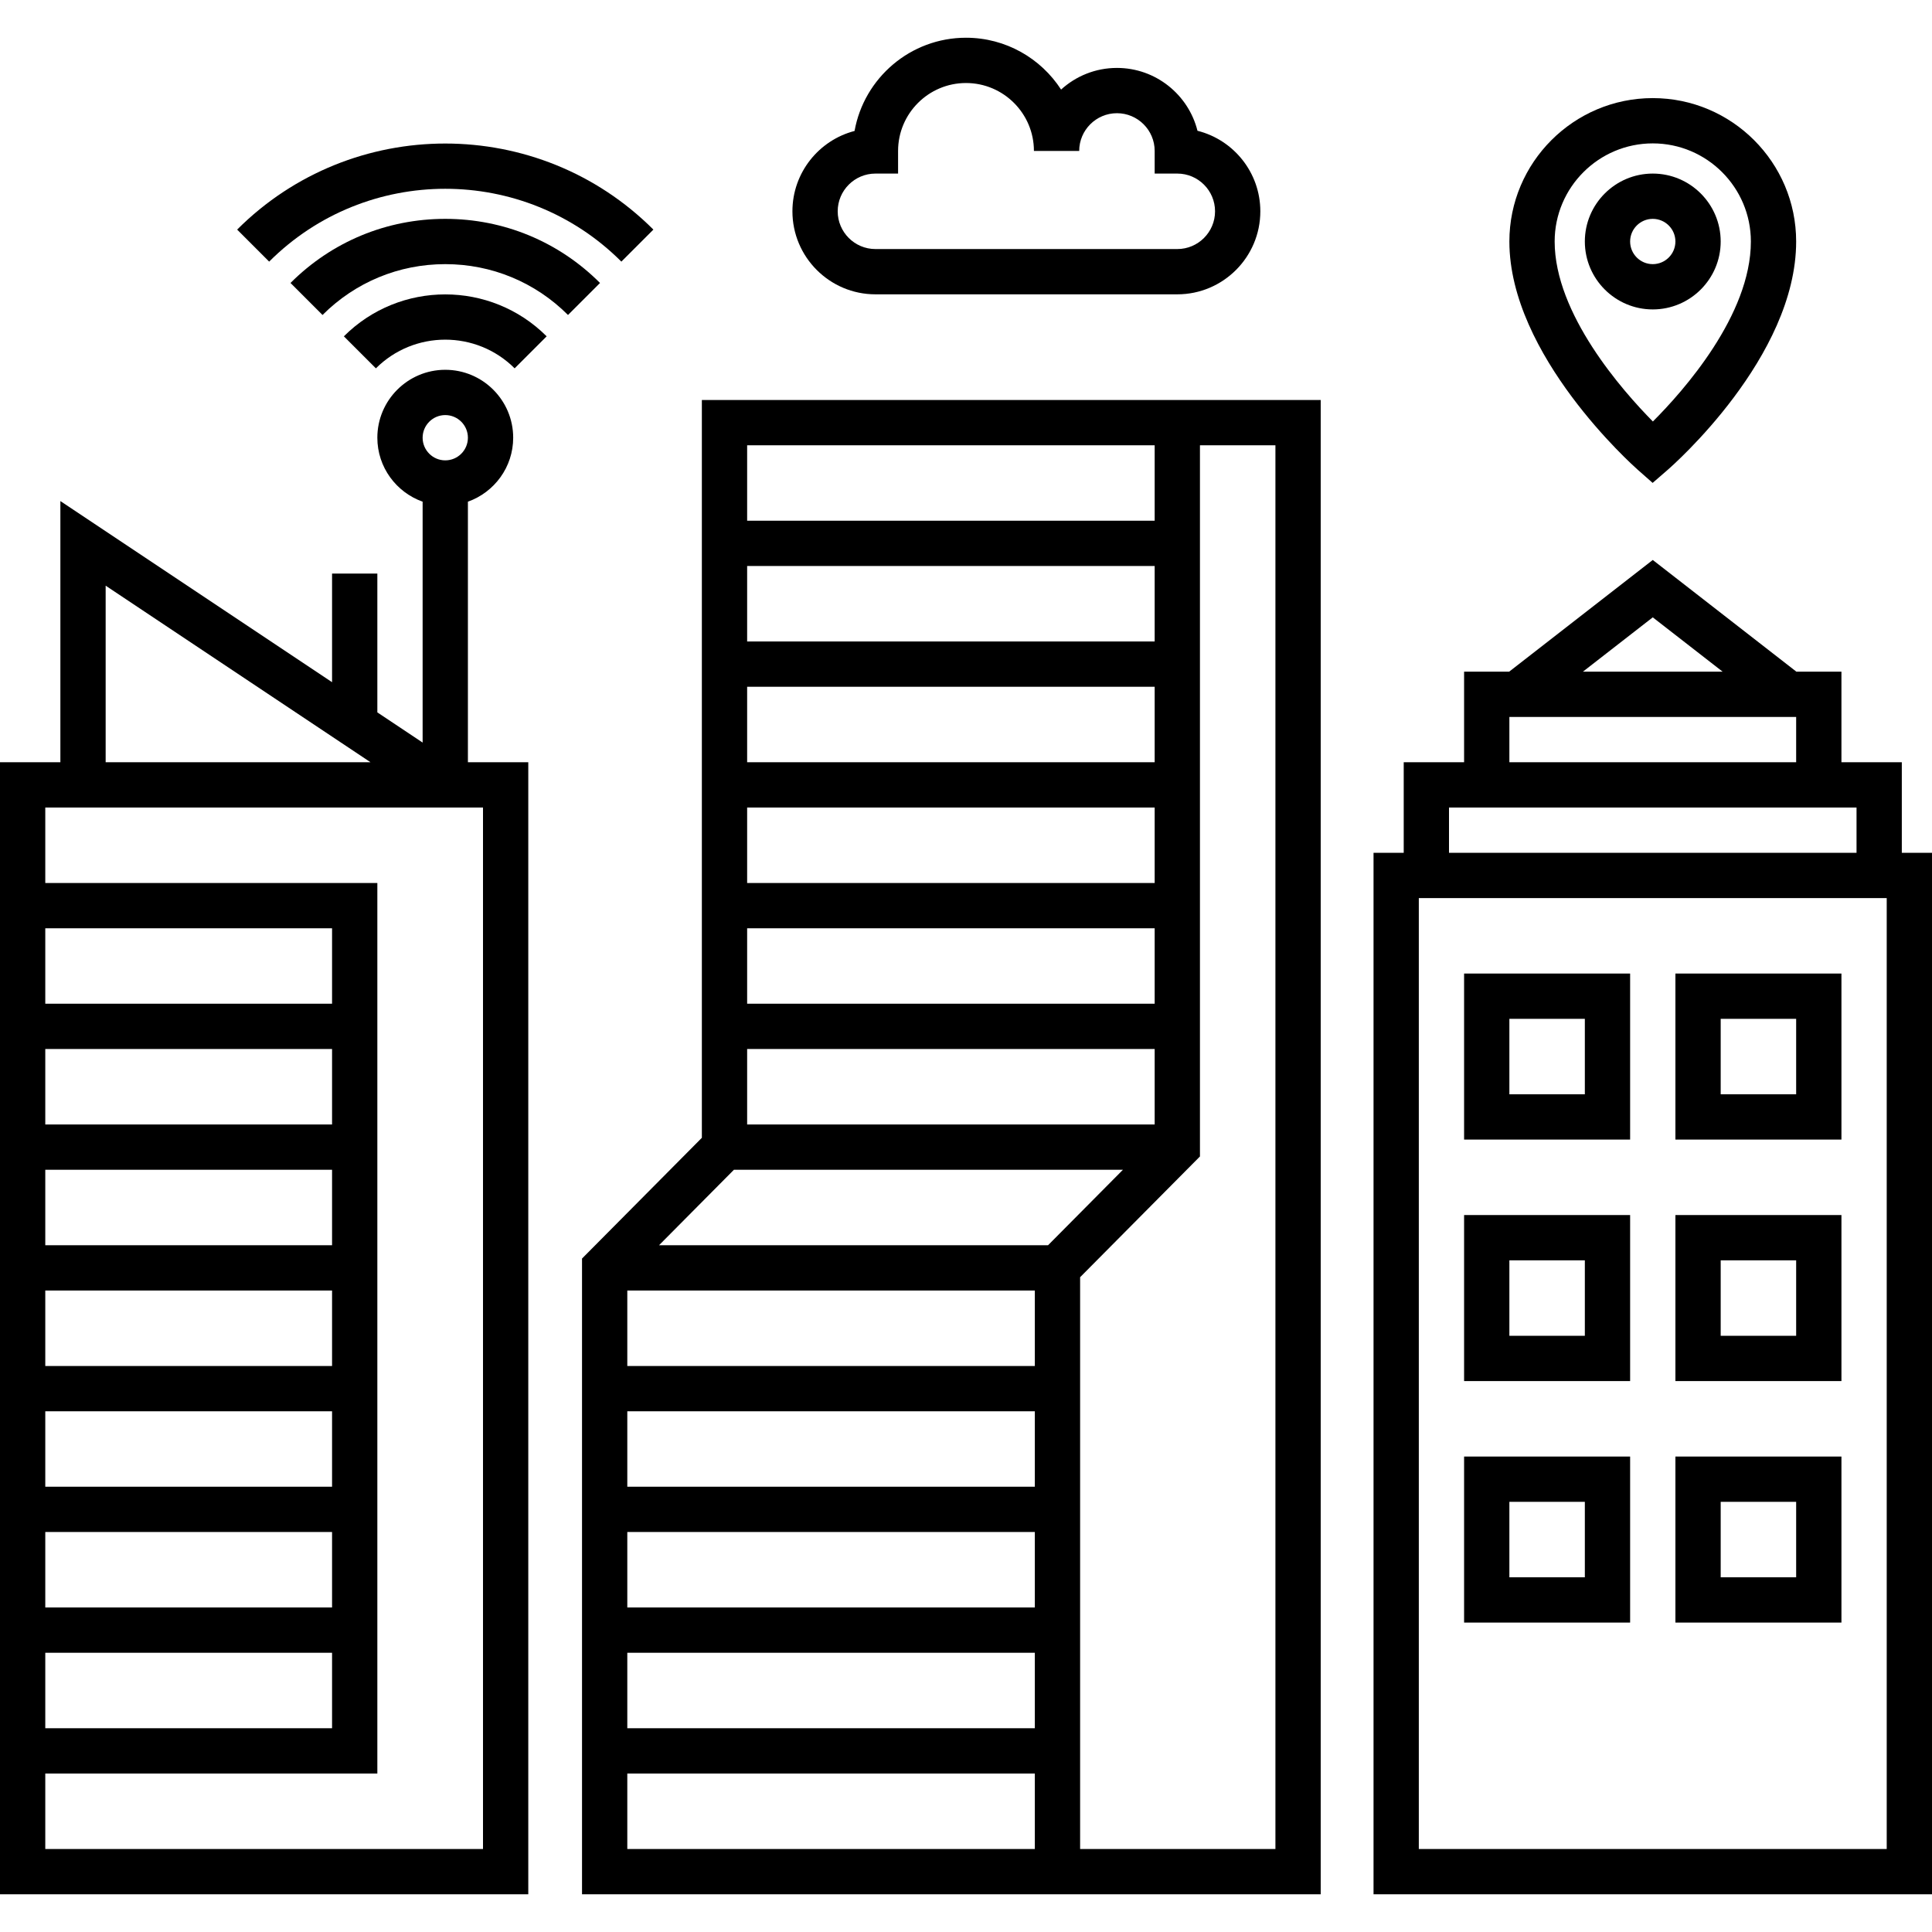 <svg id="Capa_1" enable-background="new 0 0 512 512" height="512" viewBox="0 0 512 512" width="512" xmlns="http://www.w3.org/2000/svg"><path d="m186 301.528-31.758 32v168.472h195.758v-396h-164zm8.498 8.472h103.094l-19.849 20h-103.093zm111.502-140h-108v-20h108zm0 12v20h-108v-20zm0 32v20h-108v-20zm0 32v20h-108v-20zm0 32v20h-108v-20zm-31.758 64v20h-108v-20zm0 32v20h-108v-20zm0 32v20h-108v-20zm0 32v20h-108v-20zm-108 32h108v20h-108zm171.758 20h-51.758v-151.528l31.758-32v-188.472h20zm-32-372v20h-108v-20z"/><path d="m504 226v-24h-16v-24h-11.941l-38.059-29.602-38.059 29.602h-11.941v24h-16v24h-8v276h148v-276zm-66-62.398 18.513 14.398h-37.025zm-38 26.398h76v12h-76zm-16 24h108v12h-108zm116 276h-124v-252h124z"/><path d="m432 258h-44v44h44zm-12 32h-20v-20h20z"/><path d="m488 258h-44v44h44zm-12 32h-20v-20h20z"/><path d="m432 322h-44v44h44zm-12 32h-20v-20h20z"/><path d="m488 322h-44v44h44zm-12 32h-20v-20h20z"/><path d="m432 386h-44v44h44zm-12 32h-20v-20h20z"/><path d="m488 386h-44v44h44zm-12 32h-20v-20h20z"/><path d="m124 132.95c6.98-2.479 12-9.131 12-16.95 0-9.925-8.075-18-18-18s-18 8.075-18 18c0 7.819 5.02 14.471 12 16.95v63.839l-12-8v-36.789h-12v28.789l-72-48v69.211h-16v300h140v-300h-16zm-6-22.95c3.309 0 6 2.691 6 6s-2.691 6-6 6-6-2.691-6-6 2.691-6 6-6zm-90 45.211 70.184 46.789h-70.184zm60 270.789h-76v-20h76zm0 12v20h-76v-20zm0-44h-76v-20h76zm0-32h-76v-20h76zm0-32h-76v-20h76zm0-32h-76v-20h76zm0-32h-76v-20h76zm40 224h-116v-20h88v-236h-88v-20h116z"/><path d="m434.029 124.498 3.936 3.475 3.966-3.439c1.391-1.208 34.069-29.897 34.069-60.534 0-20.953-17.047-38-38-38s-38 17.047-38 38c0 30.11 32.64 59.271 34.029 60.498zm3.971-86.498c14.337 0 26 11.663 26 26 0 19.503-17.834 39.563-25.97 47.701-8.138-8.24-26.03-28.536-26.03-47.701 0-14.337 11.663-26 26-26z"/><path d="m456 64c0-9.925-8.075-18-18-18s-18 8.075-18 18 8.075 18 18 18 18-8.075 18-18zm-18 6c-3.309 0-6-2.691-6-6s2.691-6 6-6 6 2.691 6 6-2.691 6-6 6z"/><path d="m91.13 89.131 8.485 8.484c10.138-10.137 26.632-10.137 36.77 0l8.485-8.484c-14.816-14.817-38.924-14.817-53.74 0z"/><path d="m118 58c-15.492 0-30.058 6.033-41.012 16.988l8.485 8.484c8.688-8.687 20.24-13.472 32.527-13.472s23.839 4.785 32.527 13.473l8.485-8.484c-10.954-10.956-25.52-16.989-41.012-16.989z"/><path d="m164.669 69.331 8.485-8.486c-30.412-30.41-79.896-30.41-110.309 0l8.485 8.486c25.734-25.734 67.606-25.734 93.339 0z"/><path d="m232 78h80c12.131 0 22-9.869 22-22 0-10.289-7.099-18.95-16.656-21.344-2.394-9.557-11.055-16.656-21.344-16.656-5.694 0-10.89 2.174-14.801 5.736-5.349-8.26-14.646-13.736-25.199-13.736-14.736 0-27.024 10.679-29.532 24.704-9.462 2.46-16.468 11.075-16.468 21.296 0 12.131 9.869 22 22 22zm0-32h6v-6c0-9.925 8.075-18 18-18s18 8.075 18 18h12c0-5.514 4.486-10 10-10s10 4.486 10 10v6h6c5.514 0 10 4.486 10 10s-4.486 10-10 10h-80c-5.514 0-10-4.486-10-10s4.486-10 10-10z"/></svg>